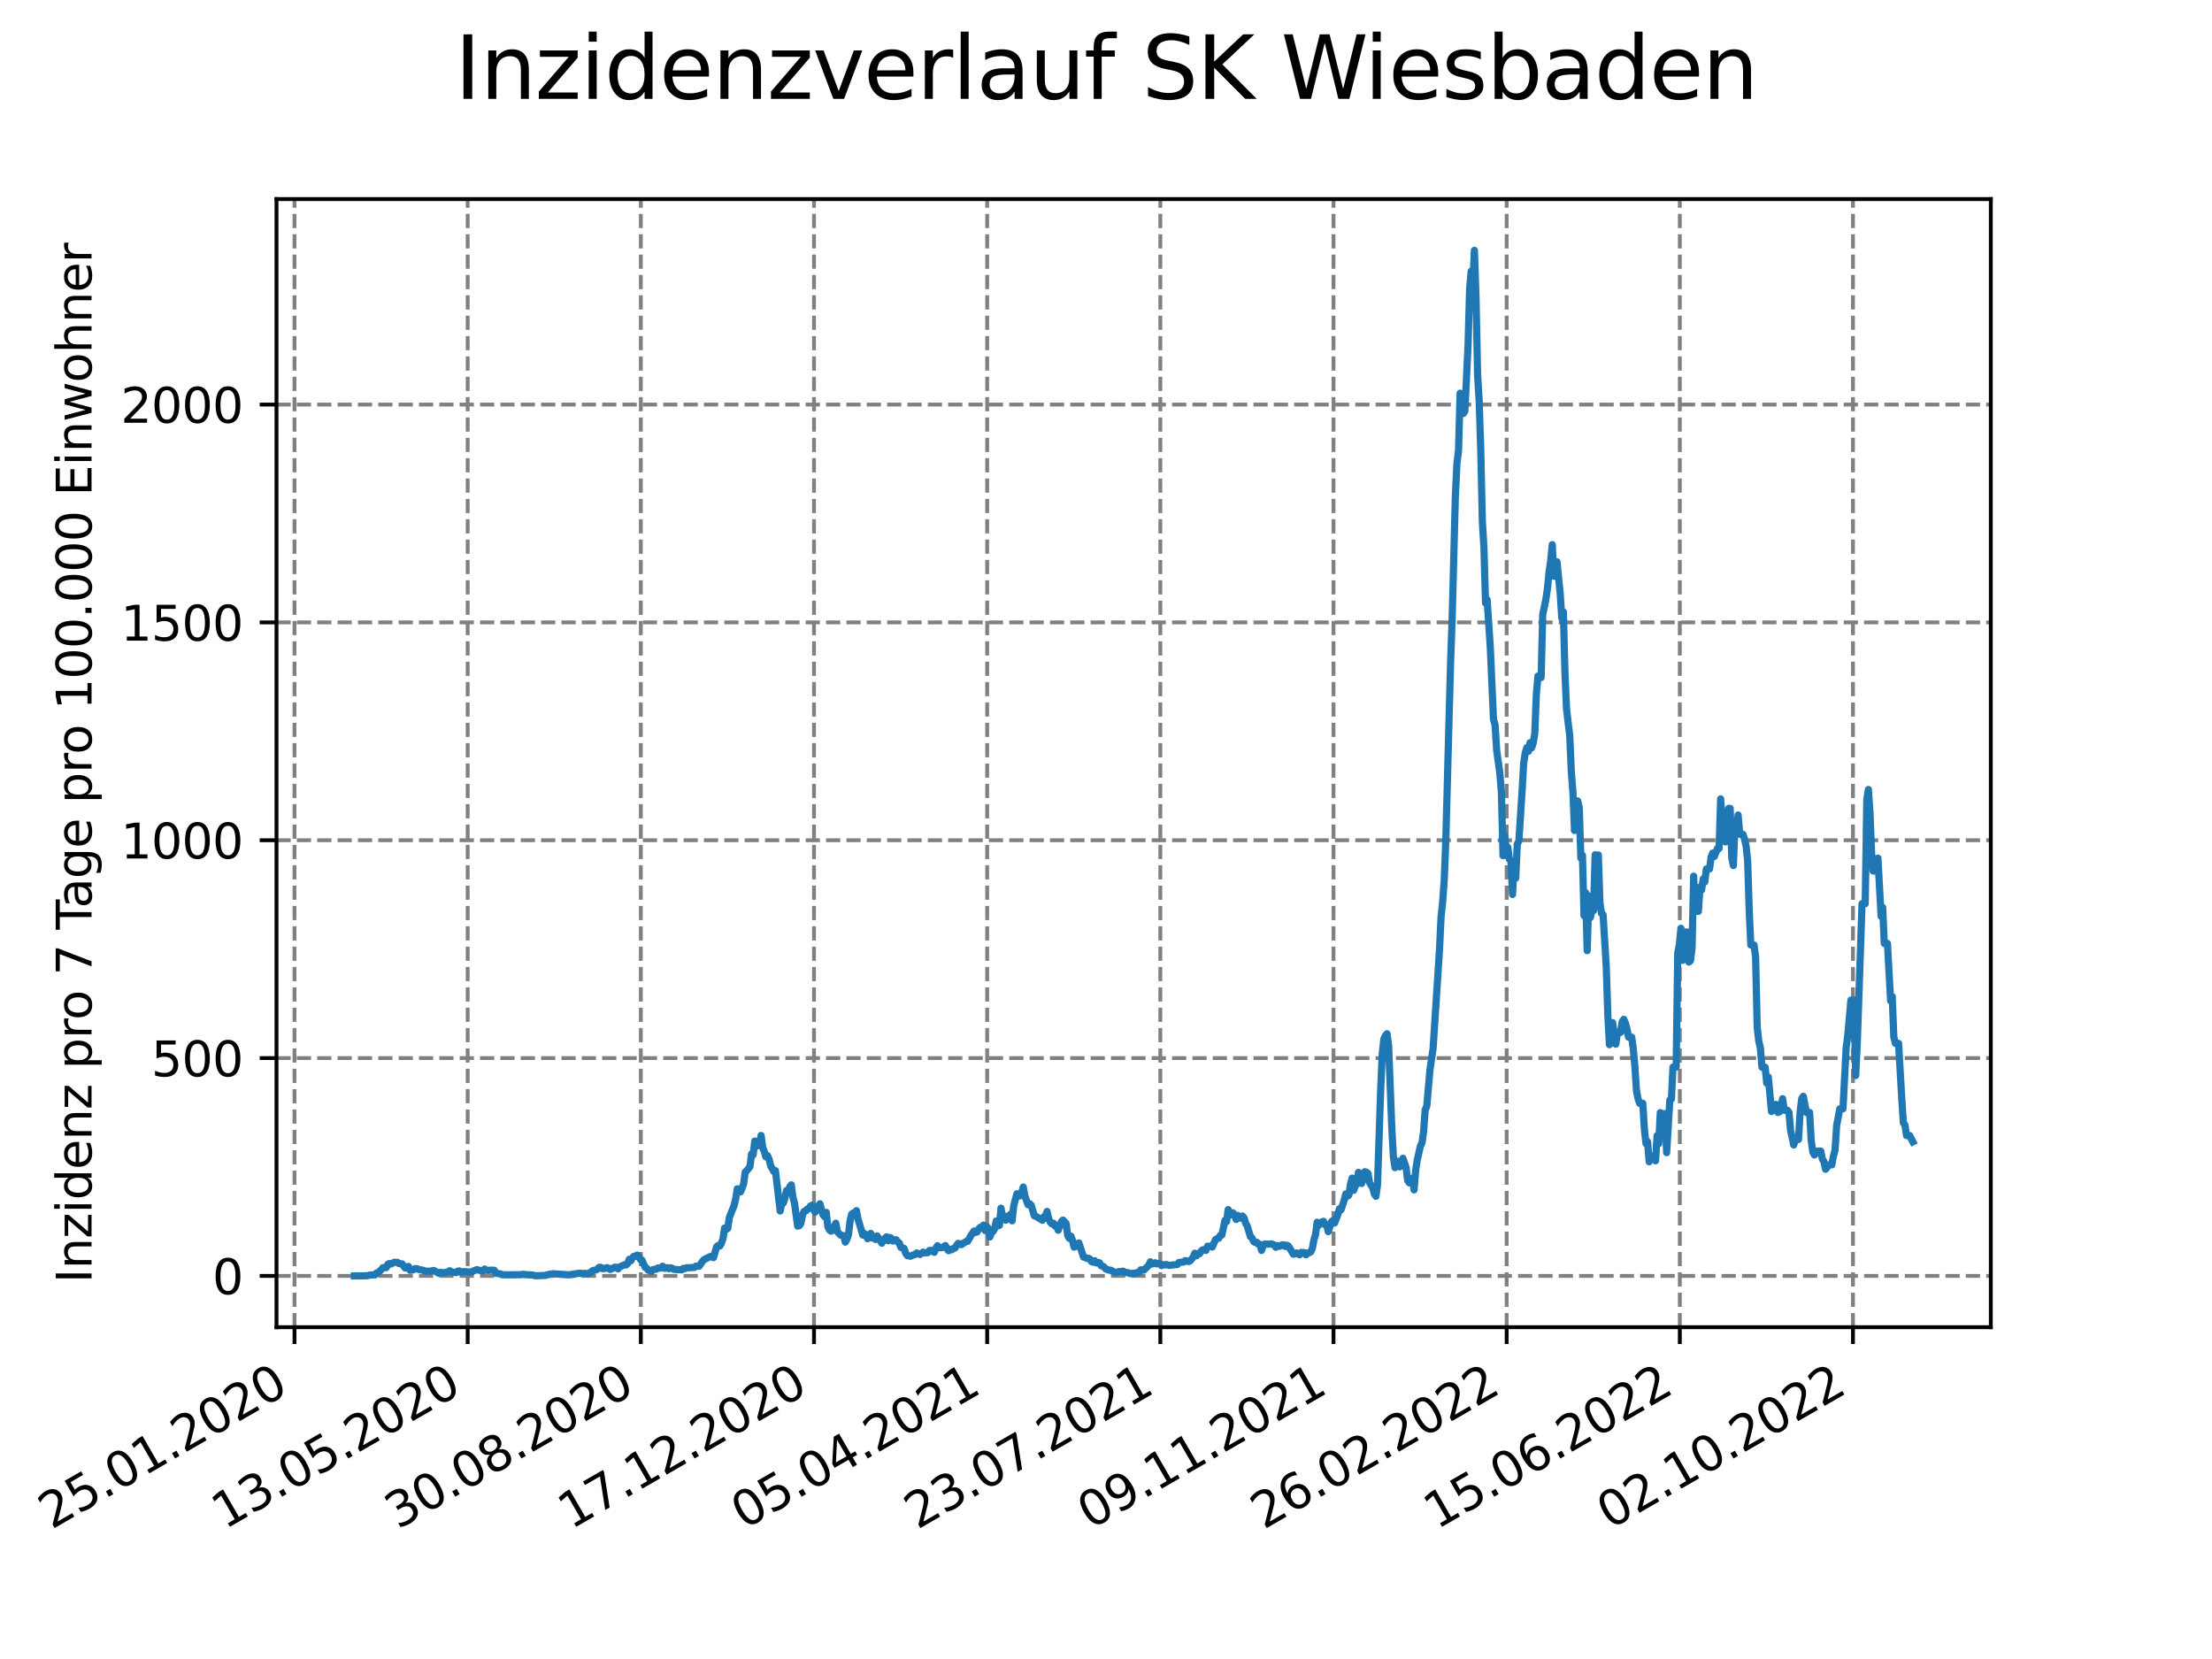 <?xml version="1.0" encoding="utf-8" standalone="no"?>
<!DOCTYPE svg PUBLIC "-//W3C//DTD SVG 1.1//EN"
  "http://www.w3.org/Graphics/SVG/1.1/DTD/svg11.dtd">
<svg xmlns:xlink="http://www.w3.org/1999/xlink" width="460.8pt" height="345.6pt" viewBox="0 0 460.8 345.6" xmlns="http://www.w3.org/2000/svg" version="1.1">
 <defs>
  <style type="text/css">*{stroke-linejoin: round; stroke-linecap: butt}</style>
 </defs>
 <g id="figure_1">
  <g id="patch_1">
   <path d="M 0 345.6 
L 460.8 345.6 
L 460.8 0 
L 0 0 
z
" style="fill: #ffffff"/>
  </g>
  <g id="axes_1">
   <g id="patch_2">
    <path d="M 57.6 276.48 
L 414.72 276.48 
L 414.72 41.472 
L 57.6 41.472 
z
" style="fill: #ffffff"/>
   </g>
   <g id="matplotlib.axis_1">
    <g id="xtick_1">
     <g id="line2d_1">
      <path d="M 61.353 276.48 
L 61.353 41.472 
" clip-path="url(#p32df8ee642)" style="fill: none; stroke-dasharray: 2.96,1.28; stroke-dashoffset: 0; stroke: #808080; stroke-width: 0.8"/>
     </g>
     <g id="line2d_2">
      <defs>
       <path id="m33a797c83e" d="M 0 0 
L 0 3.5 
" style="stroke: #000000; stroke-width: 0.8"/>
      </defs>
      <g>
       <use xlink:href="#m33a797c83e" x="61.353" y="276.48" style="stroke: #000000; stroke-width: 0.8"/>
      </g>
     </g>
     <g id="text_1">
      <!-- 25.01.2020 -->
      <g transform="translate(10.728 318.689) rotate(-30) scale(0.1 -0.1)">
       <defs>
        <path id="DejaVuSans-32" d="M 1228 531 
L 3431 531 
L 3431 0 
L 469 0 
L 469 531 
Q 828 903 1448 1529 
Q 2069 2156 2228 2338 
Q 2531 2678 2651 2914 
Q 2772 3150 2772 3378 
Q 2772 3750 2511 3984 
Q 2250 4219 1831 4219 
Q 1534 4219 1204 4116 
Q 875 4013 500 3803 
L 500 4441 
Q 881 4594 1212 4672 
Q 1544 4750 1819 4750 
Q 2544 4750 2975 4387 
Q 3406 4025 3406 3419 
Q 3406 3131 3298 2873 
Q 3191 2616 2906 2266 
Q 2828 2175 2409 1742 
Q 1991 1309 1228 531 
z
" transform="scale(0.016)"/>
        <path id="DejaVuSans-35" d="M 691 4666 
L 3169 4666 
L 3169 4134 
L 1269 4134 
L 1269 2991 
Q 1406 3038 1543 3061 
Q 1681 3084 1819 3084 
Q 2600 3084 3056 2656 
Q 3513 2228 3513 1497 
Q 3513 744 3044 326 
Q 2575 -91 1722 -91 
Q 1428 -91 1123 -41 
Q 819 9 494 109 
L 494 744 
Q 775 591 1075 516 
Q 1375 441 1709 441 
Q 2250 441 2565 725 
Q 2881 1009 2881 1497 
Q 2881 1984 2565 2268 
Q 2250 2553 1709 2553 
Q 1456 2553 1204 2497 
Q 953 2441 691 2322 
L 691 4666 
z
" transform="scale(0.016)"/>
        <path id="DejaVuSans-2e" d="M 684 794 
L 1344 794 
L 1344 0 
L 684 0 
L 684 794 
z
" transform="scale(0.016)"/>
        <path id="DejaVuSans-30" d="M 2034 4250 
Q 1547 4250 1301 3770 
Q 1056 3291 1056 2328 
Q 1056 1369 1301 889 
Q 1547 409 2034 409 
Q 2525 409 2770 889 
Q 3016 1369 3016 2328 
Q 3016 3291 2770 3770 
Q 2525 4250 2034 4250 
z
M 2034 4750 
Q 2819 4750 3233 4129 
Q 3647 3509 3647 2328 
Q 3647 1150 3233 529 
Q 2819 -91 2034 -91 
Q 1250 -91 836 529 
Q 422 1150 422 2328 
Q 422 3509 836 4129 
Q 1250 4750 2034 4750 
z
" transform="scale(0.016)"/>
        <path id="DejaVuSans-31" d="M 794 531 
L 1825 531 
L 1825 4091 
L 703 3866 
L 703 4441 
L 1819 4666 
L 2450 4666 
L 2450 531 
L 3481 531 
L 3481 0 
L 794 0 
L 794 531 
z
" transform="scale(0.016)"/>
       </defs>
       <use xlink:href="#DejaVuSans-32"/>
       <use xlink:href="#DejaVuSans-35" x="63.623"/>
       <use xlink:href="#DejaVuSans-2e" x="127.246"/>
       <use xlink:href="#DejaVuSans-30" x="159.033"/>
       <use xlink:href="#DejaVuSans-31" x="222.656"/>
       <use xlink:href="#DejaVuSans-2e" x="286.279"/>
       <use xlink:href="#DejaVuSans-32" x="318.066"/>
       <use xlink:href="#DejaVuSans-30" x="381.689"/>
       <use xlink:href="#DejaVuSans-32" x="445.312"/>
       <use xlink:href="#DejaVuSans-30" x="508.936"/>
      </g>
     </g>
    </g>
    <g id="xtick_2">
     <g id="line2d_3">
      <path d="M 97.426 276.48 
L 97.426 41.472 
" clip-path="url(#p32df8ee642)" style="fill: none; stroke-dasharray: 2.96,1.28; stroke-dashoffset: 0; stroke: #808080; stroke-width: 0.8"/>
     </g>
     <g id="line2d_4">
      <g>
       <use xlink:href="#m33a797c83e" x="97.426" y="276.48" style="stroke: #000000; stroke-width: 0.8"/>
      </g>
     </g>
     <g id="text_2">
      <!-- 13.05.2020 -->
      <g transform="translate(46.801 318.689) rotate(-30) scale(0.1 -0.1)">
       <defs>
        <path id="DejaVuSans-33" d="M 2597 2516 
Q 3050 2419 3304 2112 
Q 3559 1806 3559 1356 
Q 3559 666 3084 287 
Q 2609 -91 1734 -91 
Q 1441 -91 1130 -33 
Q 819 25 488 141 
L 488 750 
Q 750 597 1062 519 
Q 1375 441 1716 441 
Q 2309 441 2620 675 
Q 2931 909 2931 1356 
Q 2931 1769 2642 2001 
Q 2353 2234 1838 2234 
L 1294 2234 
L 1294 2753 
L 1863 2753 
Q 2328 2753 2575 2939 
Q 2822 3125 2822 3475 
Q 2822 3834 2567 4026 
Q 2313 4219 1838 4219 
Q 1578 4219 1281 4162 
Q 984 4106 628 3988 
L 628 4550 
Q 988 4650 1302 4700 
Q 1616 4750 1894 4750 
Q 2613 4750 3031 4423 
Q 3450 4097 3450 3541 
Q 3450 3153 3228 2886 
Q 3006 2619 2597 2516 
z
" transform="scale(0.016)"/>
       </defs>
       <use xlink:href="#DejaVuSans-31"/>
       <use xlink:href="#DejaVuSans-33" x="63.623"/>
       <use xlink:href="#DejaVuSans-2e" x="127.246"/>
       <use xlink:href="#DejaVuSans-30" x="159.033"/>
       <use xlink:href="#DejaVuSans-35" x="222.656"/>
       <use xlink:href="#DejaVuSans-2e" x="286.279"/>
       <use xlink:href="#DejaVuSans-32" x="318.066"/>
       <use xlink:href="#DejaVuSans-30" x="381.689"/>
       <use xlink:href="#DejaVuSans-32" x="445.312"/>
       <use xlink:href="#DejaVuSans-30" x="508.936"/>
      </g>
     </g>
    </g>
    <g id="xtick_3">
     <g id="line2d_5">
      <path d="M 133.499 276.48 
L 133.499 41.472 
" clip-path="url(#p32df8ee642)" style="fill: none; stroke-dasharray: 2.96,1.28; stroke-dashoffset: 0; stroke: #808080; stroke-width: 0.8"/>
     </g>
     <g id="line2d_6">
      <g>
       <use xlink:href="#m33a797c83e" x="133.499" y="276.48" style="stroke: #000000; stroke-width: 0.8"/>
      </g>
     </g>
     <g id="text_3">
      <!-- 30.08.2020 -->
      <g transform="translate(82.874 318.689) rotate(-30) scale(0.1 -0.1)">
       <defs>
        <path id="DejaVuSans-38" d="M 2034 2216 
Q 1584 2216 1326 1975 
Q 1069 1734 1069 1313 
Q 1069 891 1326 650 
Q 1584 409 2034 409 
Q 2484 409 2743 651 
Q 3003 894 3003 1313 
Q 3003 1734 2745 1975 
Q 2488 2216 2034 2216 
z
M 1403 2484 
Q 997 2584 770 2862 
Q 544 3141 544 3541 
Q 544 4100 942 4425 
Q 1341 4750 2034 4750 
Q 2731 4750 3128 4425 
Q 3525 4100 3525 3541 
Q 3525 3141 3298 2862 
Q 3072 2584 2669 2484 
Q 3125 2378 3379 2068 
Q 3634 1759 3634 1313 
Q 3634 634 3220 271 
Q 2806 -91 2034 -91 
Q 1263 -91 848 271 
Q 434 634 434 1313 
Q 434 1759 690 2068 
Q 947 2378 1403 2484 
z
M 1172 3481 
Q 1172 3119 1398 2916 
Q 1625 2713 2034 2713 
Q 2441 2713 2670 2916 
Q 2900 3119 2900 3481 
Q 2900 3844 2670 4047 
Q 2441 4250 2034 4250 
Q 1625 4250 1398 4047 
Q 1172 3844 1172 3481 
z
" transform="scale(0.016)"/>
       </defs>
       <use xlink:href="#DejaVuSans-33"/>
       <use xlink:href="#DejaVuSans-30" x="63.623"/>
       <use xlink:href="#DejaVuSans-2e" x="127.246"/>
       <use xlink:href="#DejaVuSans-30" x="159.033"/>
       <use xlink:href="#DejaVuSans-38" x="222.656"/>
       <use xlink:href="#DejaVuSans-2e" x="286.279"/>
       <use xlink:href="#DejaVuSans-32" x="318.066"/>
       <use xlink:href="#DejaVuSans-30" x="381.689"/>
       <use xlink:href="#DejaVuSans-32" x="445.312"/>
       <use xlink:href="#DejaVuSans-30" x="508.936"/>
      </g>
     </g>
    </g>
    <g id="xtick_4">
     <g id="line2d_7">
      <path d="M 169.572 276.48 
L 169.572 41.472 
" clip-path="url(#p32df8ee642)" style="fill: none; stroke-dasharray: 2.96,1.28; stroke-dashoffset: 0; stroke: #808080; stroke-width: 0.8"/>
     </g>
     <g id="line2d_8">
      <g>
       <use xlink:href="#m33a797c83e" x="169.572" y="276.48" style="stroke: #000000; stroke-width: 0.8"/>
      </g>
     </g>
     <g id="text_4">
      <!-- 17.12.2020 -->
      <g transform="translate(118.946 318.689) rotate(-30) scale(0.1 -0.1)">
       <defs>
        <path id="DejaVuSans-37" d="M 525 4666 
L 3525 4666 
L 3525 4397 
L 1831 0 
L 1172 0 
L 2766 4134 
L 525 4134 
L 525 4666 
z
" transform="scale(0.016)"/>
       </defs>
       <use xlink:href="#DejaVuSans-31"/>
       <use xlink:href="#DejaVuSans-37" x="63.623"/>
       <use xlink:href="#DejaVuSans-2e" x="127.246"/>
       <use xlink:href="#DejaVuSans-31" x="159.033"/>
       <use xlink:href="#DejaVuSans-32" x="222.656"/>
       <use xlink:href="#DejaVuSans-2e" x="286.279"/>
       <use xlink:href="#DejaVuSans-32" x="318.066"/>
       <use xlink:href="#DejaVuSans-30" x="381.689"/>
       <use xlink:href="#DejaVuSans-32" x="445.312"/>
       <use xlink:href="#DejaVuSans-30" x="508.936"/>
      </g>
     </g>
    </g>
    <g id="xtick_5">
     <g id="line2d_9">
      <path d="M 205.644 276.48 
L 205.644 41.472 
" clip-path="url(#p32df8ee642)" style="fill: none; stroke-dasharray: 2.96,1.28; stroke-dashoffset: 0; stroke: #808080; stroke-width: 0.8"/>
     </g>
     <g id="line2d_10">
      <g>
       <use xlink:href="#m33a797c83e" x="205.644" y="276.48" style="stroke: #000000; stroke-width: 0.8"/>
      </g>
     </g>
     <g id="text_5">
      <!-- 05.04.2021 -->
      <g transform="translate(155.019 318.689) rotate(-30) scale(0.1 -0.1)">
       <defs>
        <path id="DejaVuSans-34" d="M 2419 4116 
L 825 1625 
L 2419 1625 
L 2419 4116 
z
M 2253 4666 
L 3047 4666 
L 3047 1625 
L 3713 1625 
L 3713 1100 
L 3047 1100 
L 3047 0 
L 2419 0 
L 2419 1100 
L 313 1100 
L 313 1709 
L 2253 4666 
z
" transform="scale(0.016)"/>
       </defs>
       <use xlink:href="#DejaVuSans-30"/>
       <use xlink:href="#DejaVuSans-35" x="63.623"/>
       <use xlink:href="#DejaVuSans-2e" x="127.246"/>
       <use xlink:href="#DejaVuSans-30" x="159.033"/>
       <use xlink:href="#DejaVuSans-34" x="222.656"/>
       <use xlink:href="#DejaVuSans-2e" x="286.279"/>
       <use xlink:href="#DejaVuSans-32" x="318.066"/>
       <use xlink:href="#DejaVuSans-30" x="381.689"/>
       <use xlink:href="#DejaVuSans-32" x="445.312"/>
       <use xlink:href="#DejaVuSans-31" x="508.936"/>
      </g>
     </g>
    </g>
    <g id="xtick_6">
     <g id="line2d_11">
      <path d="M 241.717 276.48 
L 241.717 41.472 
" clip-path="url(#p32df8ee642)" style="fill: none; stroke-dasharray: 2.96,1.28; stroke-dashoffset: 0; stroke: #808080; stroke-width: 0.8"/>
     </g>
     <g id="line2d_12">
      <g>
       <use xlink:href="#m33a797c83e" x="241.717" y="276.48" style="stroke: #000000; stroke-width: 0.8"/>
      </g>
     </g>
     <g id="text_6">
      <!-- 23.07.2021 -->
      <g transform="translate(191.092 318.689) rotate(-30) scale(0.1 -0.1)">
       <use xlink:href="#DejaVuSans-32"/>
       <use xlink:href="#DejaVuSans-33" x="63.623"/>
       <use xlink:href="#DejaVuSans-2e" x="127.246"/>
       <use xlink:href="#DejaVuSans-30" x="159.033"/>
       <use xlink:href="#DejaVuSans-37" x="222.656"/>
       <use xlink:href="#DejaVuSans-2e" x="286.279"/>
       <use xlink:href="#DejaVuSans-32" x="318.066"/>
       <use xlink:href="#DejaVuSans-30" x="381.689"/>
       <use xlink:href="#DejaVuSans-32" x="445.312"/>
       <use xlink:href="#DejaVuSans-31" x="508.936"/>
      </g>
     </g>
    </g>
    <g id="xtick_7">
     <g id="line2d_13">
      <path d="M 277.79 276.48 
L 277.79 41.472 
" clip-path="url(#p32df8ee642)" style="fill: none; stroke-dasharray: 2.96,1.28; stroke-dashoffset: 0; stroke: #808080; stroke-width: 0.8"/>
     </g>
     <g id="line2d_14">
      <g>
       <use xlink:href="#m33a797c83e" x="277.79" y="276.48" style="stroke: #000000; stroke-width: 0.8"/>
      </g>
     </g>
     <g id="text_7">
      <!-- 09.11.2021 -->
      <g transform="translate(227.165 318.689) rotate(-30) scale(0.1 -0.1)">
       <defs>
        <path id="DejaVuSans-39" d="M 703 97 
L 703 672 
Q 941 559 1184 500 
Q 1428 441 1663 441 
Q 2288 441 2617 861 
Q 2947 1281 2994 2138 
Q 2813 1869 2534 1725 
Q 2256 1581 1919 1581 
Q 1219 1581 811 2004 
Q 403 2428 403 3163 
Q 403 3881 828 4315 
Q 1253 4750 1959 4750 
Q 2769 4750 3195 4129 
Q 3622 3509 3622 2328 
Q 3622 1225 3098 567 
Q 2575 -91 1691 -91 
Q 1453 -91 1209 -44 
Q 966 3 703 97 
z
M 1959 2075 
Q 2384 2075 2632 2365 
Q 2881 2656 2881 3163 
Q 2881 3666 2632 3958 
Q 2384 4250 1959 4250 
Q 1534 4250 1286 3958 
Q 1038 3666 1038 3163 
Q 1038 2656 1286 2365 
Q 1534 2075 1959 2075 
z
" transform="scale(0.016)"/>
       </defs>
       <use xlink:href="#DejaVuSans-30"/>
       <use xlink:href="#DejaVuSans-39" x="63.623"/>
       <use xlink:href="#DejaVuSans-2e" x="127.246"/>
       <use xlink:href="#DejaVuSans-31" x="159.033"/>
       <use xlink:href="#DejaVuSans-31" x="222.656"/>
       <use xlink:href="#DejaVuSans-2e" x="286.279"/>
       <use xlink:href="#DejaVuSans-32" x="318.066"/>
       <use xlink:href="#DejaVuSans-30" x="381.689"/>
       <use xlink:href="#DejaVuSans-32" x="445.312"/>
       <use xlink:href="#DejaVuSans-31" x="508.936"/>
      </g>
     </g>
    </g>
    <g id="xtick_8">
     <g id="line2d_15">
      <path d="M 313.863 276.48 
L 313.863 41.472 
" clip-path="url(#p32df8ee642)" style="fill: none; stroke-dasharray: 2.96,1.28; stroke-dashoffset: 0; stroke: #808080; stroke-width: 0.8"/>
     </g>
     <g id="line2d_16">
      <g>
       <use xlink:href="#m33a797c83e" x="313.863" y="276.48" style="stroke: #000000; stroke-width: 0.8"/>
      </g>
     </g>
     <g id="text_8">
      <!-- 26.02.2022 -->
      <g transform="translate(263.237 318.689) rotate(-30) scale(0.1 -0.1)">
       <defs>
        <path id="DejaVuSans-36" d="M 2113 2584 
Q 1688 2584 1439 2293 
Q 1191 2003 1191 1497 
Q 1191 994 1439 701 
Q 1688 409 2113 409 
Q 2538 409 2786 701 
Q 3034 994 3034 1497 
Q 3034 2003 2786 2293 
Q 2538 2584 2113 2584 
z
M 3366 4563 
L 3366 3988 
Q 3128 4100 2886 4159 
Q 2644 4219 2406 4219 
Q 1781 4219 1451 3797 
Q 1122 3375 1075 2522 
Q 1259 2794 1537 2939 
Q 1816 3084 2150 3084 
Q 2853 3084 3261 2657 
Q 3669 2231 3669 1497 
Q 3669 778 3244 343 
Q 2819 -91 2113 -91 
Q 1303 -91 875 529 
Q 447 1150 447 2328 
Q 447 3434 972 4092 
Q 1497 4750 2381 4750 
Q 2619 4750 2861 4703 
Q 3103 4656 3366 4563 
z
" transform="scale(0.016)"/>
       </defs>
       <use xlink:href="#DejaVuSans-32"/>
       <use xlink:href="#DejaVuSans-36" x="63.623"/>
       <use xlink:href="#DejaVuSans-2e" x="127.246"/>
       <use xlink:href="#DejaVuSans-30" x="159.033"/>
       <use xlink:href="#DejaVuSans-32" x="222.656"/>
       <use xlink:href="#DejaVuSans-2e" x="286.279"/>
       <use xlink:href="#DejaVuSans-32" x="318.066"/>
       <use xlink:href="#DejaVuSans-30" x="381.689"/>
       <use xlink:href="#DejaVuSans-32" x="445.312"/>
       <use xlink:href="#DejaVuSans-32" x="508.936"/>
      </g>
     </g>
    </g>
    <g id="xtick_9">
     <g id="line2d_17">
      <path d="M 349.935 276.48 
L 349.935 41.472 
" clip-path="url(#p32df8ee642)" style="fill: none; stroke-dasharray: 2.96,1.28; stroke-dashoffset: 0; stroke: #808080; stroke-width: 0.8"/>
     </g>
     <g id="line2d_18">
      <g>
       <use xlink:href="#m33a797c83e" x="349.935" y="276.48" style="stroke: #000000; stroke-width: 0.8"/>
      </g>
     </g>
     <g id="text_9">
      <!-- 15.06.2022 -->
      <g transform="translate(299.31 318.689) rotate(-30) scale(0.1 -0.1)">
       <use xlink:href="#DejaVuSans-31"/>
       <use xlink:href="#DejaVuSans-35" x="63.623"/>
       <use xlink:href="#DejaVuSans-2e" x="127.246"/>
       <use xlink:href="#DejaVuSans-30" x="159.033"/>
       <use xlink:href="#DejaVuSans-36" x="222.656"/>
       <use xlink:href="#DejaVuSans-2e" x="286.279"/>
       <use xlink:href="#DejaVuSans-32" x="318.066"/>
       <use xlink:href="#DejaVuSans-30" x="381.689"/>
       <use xlink:href="#DejaVuSans-32" x="445.312"/>
       <use xlink:href="#DejaVuSans-32" x="508.936"/>
      </g>
     </g>
    </g>
    <g id="xtick_10">
     <g id="line2d_19">
      <path d="M 386.008 276.48 
L 386.008 41.472 
" clip-path="url(#p32df8ee642)" style="fill: none; stroke-dasharray: 2.96,1.28; stroke-dashoffset: 0; stroke: #808080; stroke-width: 0.8"/>
     </g>
     <g id="line2d_20">
      <g>
       <use xlink:href="#m33a797c83e" x="386.008" y="276.48" style="stroke: #000000; stroke-width: 0.8"/>
      </g>
     </g>
     <g id="text_10">
      <!-- 02.10.2022 -->
      <g transform="translate(335.383 318.689) rotate(-30) scale(0.1 -0.1)">
       <use xlink:href="#DejaVuSans-30"/>
       <use xlink:href="#DejaVuSans-32" x="63.623"/>
       <use xlink:href="#DejaVuSans-2e" x="127.246"/>
       <use xlink:href="#DejaVuSans-31" x="159.033"/>
       <use xlink:href="#DejaVuSans-30" x="222.656"/>
       <use xlink:href="#DejaVuSans-2e" x="286.279"/>
       <use xlink:href="#DejaVuSans-32" x="318.066"/>
       <use xlink:href="#DejaVuSans-30" x="381.689"/>
       <use xlink:href="#DejaVuSans-32" x="445.312"/>
       <use xlink:href="#DejaVuSans-32" x="508.936"/>
      </g>
     </g>
    </g>
   </g>
   <g id="matplotlib.axis_2">
    <g id="ytick_1">
     <g id="line2d_21">
      <path d="M 57.6 265.798 
L 414.72 265.798 
" clip-path="url(#p32df8ee642)" style="fill: none; stroke-dasharray: 2.96,1.28; stroke-dashoffset: 0; stroke: #808080; stroke-width: 0.8"/>
     </g>
     <g id="line2d_22">
      <defs>
       <path id="m660abdd98e" d="M 0 0 
L -3.5 0 
" style="stroke: #000000; stroke-width: 0.8"/>
      </defs>
      <g>
       <use xlink:href="#m660abdd98e" x="57.6" y="265.798" style="stroke: #000000; stroke-width: 0.8"/>
      </g>
     </g>
     <g id="text_11">
      <!-- 0 -->
      <g transform="translate(44.237 269.597) scale(0.1 -0.1)">
       <use xlink:href="#DejaVuSans-30"/>
      </g>
     </g>
    </g>
    <g id="ytick_2">
     <g id="line2d_23">
      <path d="M 57.6 220.417 
L 414.72 220.417 
" clip-path="url(#p32df8ee642)" style="fill: none; stroke-dasharray: 2.96,1.28; stroke-dashoffset: 0; stroke: #808080; stroke-width: 0.8"/>
     </g>
     <g id="line2d_24">
      <g>
       <use xlink:href="#m660abdd98e" x="57.6" y="220.417" style="stroke: #000000; stroke-width: 0.8"/>
      </g>
     </g>
     <g id="text_12">
      <!-- 500 -->
      <g transform="translate(31.512 224.216) scale(0.1 -0.1)">
       <use xlink:href="#DejaVuSans-35"/>
       <use xlink:href="#DejaVuSans-30" x="63.623"/>
       <use xlink:href="#DejaVuSans-30" x="127.246"/>
      </g>
     </g>
    </g>
    <g id="ytick_3">
     <g id="line2d_25">
      <path d="M 57.6 175.036 
L 414.72 175.036 
" clip-path="url(#p32df8ee642)" style="fill: none; stroke-dasharray: 2.96,1.28; stroke-dashoffset: 0; stroke: #808080; stroke-width: 0.8"/>
     </g>
     <g id="line2d_26">
      <g>
       <use xlink:href="#m660abdd98e" x="57.6" y="175.036" style="stroke: #000000; stroke-width: 0.8"/>
      </g>
     </g>
     <g id="text_13">
      <!-- 1000 -->
      <g transform="translate(25.15 178.835) scale(0.1 -0.1)">
       <use xlink:href="#DejaVuSans-31"/>
       <use xlink:href="#DejaVuSans-30" x="63.623"/>
       <use xlink:href="#DejaVuSans-30" x="127.246"/>
       <use xlink:href="#DejaVuSans-30" x="190.869"/>
      </g>
     </g>
    </g>
    <g id="ytick_4">
     <g id="line2d_27">
      <path d="M 57.6 129.655 
L 414.72 129.655 
" clip-path="url(#p32df8ee642)" style="fill: none; stroke-dasharray: 2.96,1.28; stroke-dashoffset: 0; stroke: #808080; stroke-width: 0.8"/>
     </g>
     <g id="line2d_28">
      <g>
       <use xlink:href="#m660abdd98e" x="57.6" y="129.655" style="stroke: #000000; stroke-width: 0.8"/>
      </g>
     </g>
     <g id="text_14">
      <!-- 1500 -->
      <g transform="translate(25.15 133.455) scale(0.1 -0.1)">
       <use xlink:href="#DejaVuSans-31"/>
       <use xlink:href="#DejaVuSans-35" x="63.623"/>
       <use xlink:href="#DejaVuSans-30" x="127.246"/>
       <use xlink:href="#DejaVuSans-30" x="190.869"/>
      </g>
     </g>
    </g>
    <g id="ytick_5">
     <g id="line2d_29">
      <path d="M 57.6 84.275 
L 414.72 84.275 
" clip-path="url(#p32df8ee642)" style="fill: none; stroke-dasharray: 2.96,1.28; stroke-dashoffset: 0; stroke: #808080; stroke-width: 0.8"/>
     </g>
     <g id="line2d_30">
      <g>
       <use xlink:href="#m660abdd98e" x="57.6" y="84.275" style="stroke: #000000; stroke-width: 0.8"/>
      </g>
     </g>
     <g id="text_15">
      <!-- 2000 -->
      <g transform="translate(25.15 88.074) scale(0.1 -0.1)">
       <use xlink:href="#DejaVuSans-32"/>
       <use xlink:href="#DejaVuSans-30" x="63.623"/>
       <use xlink:href="#DejaVuSans-30" x="127.246"/>
       <use xlink:href="#DejaVuSans-30" x="190.869"/>
      </g>
     </g>
    </g>
    <g id="text_16">
     <!-- Inzidenz pro 7 Tage pro 100.000 Einwohner -->
     <g transform="translate(19.07 267.301) rotate(-90) scale(0.1 -0.1)">
      <defs>
       <path id="DejaVuSans-49" d="M 628 4666 
L 1259 4666 
L 1259 0 
L 628 0 
L 628 4666 
z
" transform="scale(0.016)"/>
       <path id="DejaVuSans-6e" d="M 3513 2113 
L 3513 0 
L 2938 0 
L 2938 2094 
Q 2938 2591 2744 2837 
Q 2550 3084 2163 3084 
Q 1697 3084 1428 2787 
Q 1159 2491 1159 1978 
L 1159 0 
L 581 0 
L 581 3500 
L 1159 3500 
L 1159 2956 
Q 1366 3272 1645 3428 
Q 1925 3584 2291 3584 
Q 2894 3584 3203 3211 
Q 3513 2838 3513 2113 
z
" transform="scale(0.016)"/>
       <path id="DejaVuSans-7a" d="M 353 3500 
L 3084 3500 
L 3084 2975 
L 922 459 
L 3084 459 
L 3084 0 
L 275 0 
L 275 525 
L 2438 3041 
L 353 3041 
L 353 3500 
z
" transform="scale(0.016)"/>
       <path id="DejaVuSans-69" d="M 603 3500 
L 1178 3500 
L 1178 0 
L 603 0 
L 603 3500 
z
M 603 4863 
L 1178 4863 
L 1178 4134 
L 603 4134 
L 603 4863 
z
" transform="scale(0.016)"/>
       <path id="DejaVuSans-64" d="M 2906 2969 
L 2906 4863 
L 3481 4863 
L 3481 0 
L 2906 0 
L 2906 525 
Q 2725 213 2448 61 
Q 2172 -91 1784 -91 
Q 1150 -91 751 415 
Q 353 922 353 1747 
Q 353 2572 751 3078 
Q 1150 3584 1784 3584 
Q 2172 3584 2448 3432 
Q 2725 3281 2906 2969 
z
M 947 1747 
Q 947 1113 1208 752 
Q 1469 391 1925 391 
Q 2381 391 2643 752 
Q 2906 1113 2906 1747 
Q 2906 2381 2643 2742 
Q 2381 3103 1925 3103 
Q 1469 3103 1208 2742 
Q 947 2381 947 1747 
z
" transform="scale(0.016)"/>
       <path id="DejaVuSans-65" d="M 3597 1894 
L 3597 1613 
L 953 1613 
Q 991 1019 1311 708 
Q 1631 397 2203 397 
Q 2534 397 2845 478 
Q 3156 559 3463 722 
L 3463 178 
Q 3153 47 2828 -22 
Q 2503 -91 2169 -91 
Q 1331 -91 842 396 
Q 353 884 353 1716 
Q 353 2575 817 3079 
Q 1281 3584 2069 3584 
Q 2775 3584 3186 3129 
Q 3597 2675 3597 1894 
z
M 3022 2063 
Q 3016 2534 2758 2815 
Q 2500 3097 2075 3097 
Q 1594 3097 1305 2825 
Q 1016 2553 972 2059 
L 3022 2063 
z
" transform="scale(0.016)"/>
       <path id="DejaVuSans-20" transform="scale(0.016)"/>
       <path id="DejaVuSans-70" d="M 1159 525 
L 1159 -1331 
L 581 -1331 
L 581 3500 
L 1159 3500 
L 1159 2969 
Q 1341 3281 1617 3432 
Q 1894 3584 2278 3584 
Q 2916 3584 3314 3078 
Q 3713 2572 3713 1747 
Q 3713 922 3314 415 
Q 2916 -91 2278 -91 
Q 1894 -91 1617 61 
Q 1341 213 1159 525 
z
M 3116 1747 
Q 3116 2381 2855 2742 
Q 2594 3103 2138 3103 
Q 1681 3103 1420 2742 
Q 1159 2381 1159 1747 
Q 1159 1113 1420 752 
Q 1681 391 2138 391 
Q 2594 391 2855 752 
Q 3116 1113 3116 1747 
z
" transform="scale(0.016)"/>
       <path id="DejaVuSans-72" d="M 2631 2963 
Q 2534 3019 2420 3045 
Q 2306 3072 2169 3072 
Q 1681 3072 1420 2755 
Q 1159 2438 1159 1844 
L 1159 0 
L 581 0 
L 581 3500 
L 1159 3500 
L 1159 2956 
Q 1341 3275 1631 3429 
Q 1922 3584 2338 3584 
Q 2397 3584 2469 3576 
Q 2541 3569 2628 3553 
L 2631 2963 
z
" transform="scale(0.016)"/>
       <path id="DejaVuSans-6f" d="M 1959 3097 
Q 1497 3097 1228 2736 
Q 959 2375 959 1747 
Q 959 1119 1226 758 
Q 1494 397 1959 397 
Q 2419 397 2687 759 
Q 2956 1122 2956 1747 
Q 2956 2369 2687 2733 
Q 2419 3097 1959 3097 
z
M 1959 3584 
Q 2709 3584 3137 3096 
Q 3566 2609 3566 1747 
Q 3566 888 3137 398 
Q 2709 -91 1959 -91 
Q 1206 -91 779 398 
Q 353 888 353 1747 
Q 353 2609 779 3096 
Q 1206 3584 1959 3584 
z
" transform="scale(0.016)"/>
       <path id="DejaVuSans-54" d="M -19 4666 
L 3928 4666 
L 3928 4134 
L 2272 4134 
L 2272 0 
L 1638 0 
L 1638 4134 
L -19 4134 
L -19 4666 
z
" transform="scale(0.016)"/>
       <path id="DejaVuSans-61" d="M 2194 1759 
Q 1497 1759 1228 1600 
Q 959 1441 959 1056 
Q 959 750 1161 570 
Q 1363 391 1709 391 
Q 2188 391 2477 730 
Q 2766 1069 2766 1631 
L 2766 1759 
L 2194 1759 
z
M 3341 1997 
L 3341 0 
L 2766 0 
L 2766 531 
Q 2569 213 2275 61 
Q 1981 -91 1556 -91 
Q 1019 -91 701 211 
Q 384 513 384 1019 
Q 384 1609 779 1909 
Q 1175 2209 1959 2209 
L 2766 2209 
L 2766 2266 
Q 2766 2663 2505 2880 
Q 2244 3097 1772 3097 
Q 1472 3097 1187 3025 
Q 903 2953 641 2809 
L 641 3341 
Q 956 3463 1253 3523 
Q 1550 3584 1831 3584 
Q 2591 3584 2966 3190 
Q 3341 2797 3341 1997 
z
" transform="scale(0.016)"/>
       <path id="DejaVuSans-67" d="M 2906 1791 
Q 2906 2416 2648 2759 
Q 2391 3103 1925 3103 
Q 1463 3103 1205 2759 
Q 947 2416 947 1791 
Q 947 1169 1205 825 
Q 1463 481 1925 481 
Q 2391 481 2648 825 
Q 2906 1169 2906 1791 
z
M 3481 434 
Q 3481 -459 3084 -895 
Q 2688 -1331 1869 -1331 
Q 1566 -1331 1297 -1286 
Q 1028 -1241 775 -1147 
L 775 -588 
Q 1028 -725 1275 -790 
Q 1522 -856 1778 -856 
Q 2344 -856 2625 -561 
Q 2906 -266 2906 331 
L 2906 616 
Q 2728 306 2450 153 
Q 2172 0 1784 0 
Q 1141 0 747 490 
Q 353 981 353 1791 
Q 353 2603 747 3093 
Q 1141 3584 1784 3584 
Q 2172 3584 2450 3431 
Q 2728 3278 2906 2969 
L 2906 3500 
L 3481 3500 
L 3481 434 
z
" transform="scale(0.016)"/>
       <path id="DejaVuSans-45" d="M 628 4666 
L 3578 4666 
L 3578 4134 
L 1259 4134 
L 1259 2753 
L 3481 2753 
L 3481 2222 
L 1259 2222 
L 1259 531 
L 3634 531 
L 3634 0 
L 628 0 
L 628 4666 
z
" transform="scale(0.016)"/>
       <path id="DejaVuSans-77" d="M 269 3500 
L 844 3500 
L 1563 769 
L 2278 3500 
L 2956 3500 
L 3675 769 
L 4391 3500 
L 4966 3500 
L 4050 0 
L 3372 0 
L 2619 2869 
L 1863 0 
L 1184 0 
L 269 3500 
z
" transform="scale(0.016)"/>
       <path id="DejaVuSans-68" d="M 3513 2113 
L 3513 0 
L 2938 0 
L 2938 2094 
Q 2938 2591 2744 2837 
Q 2550 3084 2163 3084 
Q 1697 3084 1428 2787 
Q 1159 2491 1159 1978 
L 1159 0 
L 581 0 
L 581 4863 
L 1159 4863 
L 1159 2956 
Q 1366 3272 1645 3428 
Q 1925 3584 2291 3584 
Q 2894 3584 3203 3211 
Q 3513 2838 3513 2113 
z
" transform="scale(0.016)"/>
      </defs>
      <use xlink:href="#DejaVuSans-49"/>
      <use xlink:href="#DejaVuSans-6e" x="29.492"/>
      <use xlink:href="#DejaVuSans-7a" x="92.871"/>
      <use xlink:href="#DejaVuSans-69" x="145.361"/>
      <use xlink:href="#DejaVuSans-64" x="173.145"/>
      <use xlink:href="#DejaVuSans-65" x="236.621"/>
      <use xlink:href="#DejaVuSans-6e" x="298.145"/>
      <use xlink:href="#DejaVuSans-7a" x="361.523"/>
      <use xlink:href="#DejaVuSans-20" x="414.014"/>
      <use xlink:href="#DejaVuSans-70" x="445.801"/>
      <use xlink:href="#DejaVuSans-72" x="509.277"/>
      <use xlink:href="#DejaVuSans-6f" x="548.141"/>
      <use xlink:href="#DejaVuSans-20" x="609.322"/>
      <use xlink:href="#DejaVuSans-37" x="641.109"/>
      <use xlink:href="#DejaVuSans-20" x="704.732"/>
      <use xlink:href="#DejaVuSans-54" x="736.52"/>
      <use xlink:href="#DejaVuSans-61" x="781.104"/>
      <use xlink:href="#DejaVuSans-67" x="842.383"/>
      <use xlink:href="#DejaVuSans-65" x="905.859"/>
      <use xlink:href="#DejaVuSans-20" x="967.383"/>
      <use xlink:href="#DejaVuSans-70" x="999.17"/>
      <use xlink:href="#DejaVuSans-72" x="1062.646"/>
      <use xlink:href="#DejaVuSans-6f" x="1101.51"/>
      <use xlink:href="#DejaVuSans-20" x="1162.691"/>
      <use xlink:href="#DejaVuSans-31" x="1194.479"/>
      <use xlink:href="#DejaVuSans-30" x="1258.102"/>
      <use xlink:href="#DejaVuSans-30" x="1321.725"/>
      <use xlink:href="#DejaVuSans-2e" x="1385.348"/>
      <use xlink:href="#DejaVuSans-30" x="1417.135"/>
      <use xlink:href="#DejaVuSans-30" x="1480.758"/>
      <use xlink:href="#DejaVuSans-30" x="1544.381"/>
      <use xlink:href="#DejaVuSans-20" x="1608.004"/>
      <use xlink:href="#DejaVuSans-45" x="1639.791"/>
      <use xlink:href="#DejaVuSans-69" x="1702.975"/>
      <use xlink:href="#DejaVuSans-6e" x="1730.758"/>
      <use xlink:href="#DejaVuSans-77" x="1794.137"/>
      <use xlink:href="#DejaVuSans-6f" x="1875.924"/>
      <use xlink:href="#DejaVuSans-68" x="1937.105"/>
      <use xlink:href="#DejaVuSans-6e" x="2000.484"/>
      <use xlink:href="#DejaVuSans-65" x="2063.863"/>
      <use xlink:href="#DejaVuSans-72" x="2125.387"/>
     </g>
    </g>
   </g>
   <g id="line2d_31">
    <path d="M 73.833 265.798 
L 76.48 265.765 
L 77.142 265.602 
L 78.135 265.57 
L 78.466 265.179 
L 78.797 265.113 
L 79.459 264.462 
L 79.79 264.07 
L 80.452 264.07 
L 80.783 263.386 
L 81.113 263.223 
L 81.444 263.321 
L 82.106 262.962 
L 82.768 262.962 
L 83.099 263.223 
L 83.761 263.288 
L 84.423 264.168 
L 85.085 263.81 
L 85.416 264.624 
L 86.078 264.527 
L 86.409 264.299 
L 86.739 264.266 
L 87.401 264.494 
L 88.063 264.592 
L 88.725 264.853 
L 89.056 264.787 
L 89.387 264.853 
L 90.38 264.657 
L 91.373 265.244 
L 91.704 265.048 
L 92.366 265.146 
L 93.358 264.983 
L 93.689 264.722 
L 94.02 264.95 
L 95.013 265.113 
L 95.344 264.82 
L 95.675 264.755 
L 96.006 265.048 
L 96.668 264.885 
L 97.992 265.016 
L 99.315 264.494 
L 100.639 264.787 
L 100.97 264.364 
L 101.301 264.592 
L 101.632 264.657 
L 102.294 264.592 
L 102.956 264.624 
L 103.287 265.244 
L 104.279 265.374 
L 104.61 265.537 
L 105.934 265.57 
L 108.582 265.537 
L 108.913 265.439 
L 109.575 265.537 
L 110.898 265.602 
L 111.56 265.765 
L 113.546 265.7 
L 114.208 265.504 
L 115.201 265.342 
L 118.51 265.57 
L 120.827 265.211 
L 121.157 265.309 
L 121.819 265.276 
L 122.481 265.342 
L 123.143 264.983 
L 123.474 264.69 
L 124.136 264.559 
L 124.467 264.396 
L 124.798 264.005 
L 125.129 264.005 
L 125.46 264.266 
L 125.791 264.299 
L 126.453 264.07 
L 126.784 264.201 
L 127.114 264.462 
L 128.107 263.973 
L 128.438 264.005 
L 128.769 264.331 
L 129.1 263.907 
L 130.093 263.484 
L 130.424 263.516 
L 130.755 263.223 
L 131.086 262.343 
L 131.417 262.636 
L 131.748 262.017 
L 132.079 261.691 
L 132.41 261.724 
L 132.74 261.463 
L 133.071 261.756 
L 133.402 262.376 
L 133.733 262.506 
L 134.395 264.005 
L 134.726 264.201 
L 135.057 264.624 
L 135.388 264.657 
L 135.719 264.853 
L 136.05 264.462 
L 136.712 264.396 
L 137.043 264.136 
L 137.374 264.201 
L 137.705 264.103 
L 138.036 263.777 
L 138.367 264.201 
L 138.697 264.201 
L 139.028 264.07 
L 139.359 264.299 
L 139.69 264.103 
L 140.021 264.201 
L 140.352 264.429 
L 142.007 264.527 
L 142.338 264.233 
L 142.669 264.299 
L 143 264.103 
L 144.654 264.038 
L 144.985 263.744 
L 145.647 263.777 
L 146.309 262.799 
L 146.64 262.408 
L 147.633 261.919 
L 147.964 261.756 
L 148.626 261.984 
L 149.288 259.736 
L 149.619 259.442 
L 149.949 259.573 
L 150.28 258.986 
L 150.611 258.041 
L 150.942 255.825 
L 151.273 256.118 
L 151.604 255.89 
L 151.935 253.608 
L 152.928 251.131 
L 153.259 249.73 
L 153.59 247.644 
L 153.921 247.676 
L 154.252 248.296 
L 154.583 247.579 
L 154.914 246.568 
L 155.245 244.156 
L 155.576 243.863 
L 156.237 243.016 
L 156.568 240.376 
L 156.899 240.571 
L 157.23 237.703 
L 157.561 238.388 
L 157.892 238.681 
L 158.223 238.127 
L 158.554 236.53 
L 158.885 239.072 
L 159.216 239.854 
L 159.547 240.995 
L 159.878 240.734 
L 160.209 241.484 
L 160.54 242.853 
L 161.202 244.059 
L 161.532 243.863 
L 162.525 252.272 
L 162.856 250.675 
L 163.187 250.61 
L 163.518 249.599 
L 163.849 248.002 
L 164.18 248.035 
L 164.511 247.253 
L 164.842 246.829 
L 165.173 249.371 
L 165.504 250.61 
L 166.166 255.433 
L 166.497 255.336 
L 166.828 254.879 
L 167.158 253.217 
L 167.489 252.37 
L 167.82 252.305 
L 168.151 251.881 
L 168.482 251.816 
L 168.813 251.262 
L 169.144 251.066 
L 169.806 252.533 
L 170.137 251.425 
L 170.468 251.327 
L 170.799 250.773 
L 171.461 253.087 
L 171.792 253.478 
L 172.123 252.565 
L 172.454 255.531 
L 172.785 256.216 
L 173.115 256.476 
L 173.446 256.281 
L 174.108 254.814 
L 174.439 256.607 
L 175.101 257.291 
L 175.763 257.422 
L 176.094 258.758 
L 176.425 258.139 
L 176.756 257.193 
L 177.087 254.325 
L 177.418 252.924 
L 177.749 252.696 
L 178.08 253.119 
L 178.411 252.207 
L 178.741 253.934 
L 179.734 257.291 
L 180.065 256.965 
L 180.396 257.291 
L 180.727 258.041 
L 181.058 257.878 
L 181.389 256.933 
L 181.72 257.91 
L 182.051 257.715 
L 182.382 258.204 
L 182.713 257.454 
L 183.706 258.986 
L 184.037 258.269 
L 184.698 257.65 
L 185.029 258.465 
L 185.36 257.78 
L 185.691 257.976 
L 186.022 258.53 
L 186.353 258.302 
L 186.684 258.269 
L 187.015 258.725 
L 187.346 258.953 
L 187.677 259.866 
L 188.339 260.062 
L 188.67 261.072 
L 189.001 261.561 
L 189.663 261.691 
L 190.324 261.398 
L 190.655 261.333 
L 190.986 261.007 
L 191.648 261.333 
L 192.31 260.844 
L 192.641 261.007 
L 193.303 260.942 
L 193.634 260.485 
L 193.965 260.485 
L 194.627 260.876 
L 194.958 259.996 
L 195.289 259.507 
L 195.62 259.931 
L 196.281 259.899 
L 196.943 259.475 
L 197.274 260.159 
L 197.605 260.55 
L 197.936 260.225 
L 198.267 260.355 
L 198.598 260.094 
L 198.929 259.996 
L 199.591 259.019 
L 199.922 259.084 
L 200.253 259.279 
L 200.915 258.856 
L 201.246 258.627 
L 201.577 258.595 
L 202.238 257.422 
L 202.9 256.444 
L 203.231 256.737 
L 203.562 256.639 
L 203.893 255.987 
L 204.224 255.662 
L 204.555 255.759 
L 204.886 255.205 
L 205.217 256.346 
L 205.548 255.466 
L 205.879 255.89 
L 206.21 257.682 
L 206.541 256.77 
L 206.872 256.542 
L 207.203 255.955 
L 207.533 254.358 
L 207.864 255.368 
L 208.195 255.27 
L 208.526 251.685 
L 208.857 253.38 
L 209.188 253.347 
L 209.519 254.195 
L 210.181 253.217 
L 210.512 252.956 
L 210.843 254.325 
L 211.174 251.196 
L 211.836 248.687 
L 212.167 249.176 
L 212.498 249.11 
L 212.829 248.459 
L 213.16 247.285 
L 213.49 249.11 
L 214.152 250.968 
L 214.483 250.74 
L 214.814 251.066 
L 215.476 253.282 
L 215.807 253.38 
L 217.131 254.195 
L 217.462 253.478 
L 217.793 253.347 
L 218.124 252.37 
L 218.455 253.902 
L 218.786 254.586 
L 219.116 254.945 
L 219.447 254.814 
L 219.778 255.401 
L 220.109 255.27 
L 220.44 256.281 
L 221.102 254.488 
L 221.433 254.162 
L 222.095 254.879 
L 222.426 257.389 
L 222.757 257.976 
L 223.088 257.519 
L 223.419 258.367 
L 223.75 259.801 
L 224.081 259.638 
L 224.412 259.638 
L 224.742 258.921 
L 225.735 261.887 
L 226.066 261.952 
L 226.397 262.147 
L 226.728 262.115 
L 227.059 262.278 
L 227.39 262.832 
L 227.721 262.93 
L 228.052 262.636 
L 228.383 263.093 
L 228.714 262.995 
L 229.045 263.06 
L 229.376 263.679 
L 229.707 263.744 
L 230.038 263.973 
L 230.369 264.364 
L 231.03 264.592 
L 231.361 264.592 
L 232.354 265.081 
L 232.685 265.081 
L 233.016 264.918 
L 234.009 264.82 
L 234.34 265.081 
L 235.002 265.113 
L 235.333 265.309 
L 236.656 265.211 
L 236.987 265.048 
L 237.318 265.081 
L 237.649 264.527 
L 238.311 264.559 
L 239.304 263.582 
L 239.635 262.864 
L 239.966 263.321 
L 240.628 263.06 
L 240.959 263.288 
L 241.29 263.19 
L 241.621 263.256 
L 241.951 263.647 
L 242.282 263.451 
L 242.613 263.516 
L 242.944 263.419 
L 243.606 263.614 
L 244.268 263.516 
L 245.261 263.419 
L 245.592 262.995 
L 246.585 262.897 
L 246.916 262.604 
L 247.578 262.799 
L 247.908 262.669 
L 248.57 261.887 
L 248.901 261.072 
L 249.232 261.593 
L 249.563 261.235 
L 249.894 261.17 
L 250.225 260.616 
L 250.556 260.355 
L 251.218 260.485 
L 251.549 259.605 
L 251.88 259.67 
L 252.211 259.573 
L 252.542 259.768 
L 253.204 258.236 
L 253.534 258.041 
L 253.865 257.976 
L 254.196 257.356 
L 254.527 257.291 
L 255.189 254.227 
L 255.52 254.488 
L 255.851 251.979 
L 256.513 253.054 
L 256.844 252.663 
L 257.175 253.022 
L 257.506 254.032 
L 257.837 253.185 
L 258.168 253.739 
L 258.499 253.771 
L 258.83 253.315 
L 259.161 253.706 
L 259.491 254.847 
L 259.822 255.401 
L 260.484 257.617 
L 260.815 257.878 
L 261.146 258.627 
L 261.477 258.823 
L 261.808 258.79 
L 262.139 259.214 
L 262.47 259.214 
L 262.801 260.485 
L 263.132 259.507 
L 263.463 259.149 
L 264.456 259.182 
L 264.787 259.116 
L 265.448 259.345 
L 265.779 259.833 
L 266.11 259.475 
L 266.441 259.638 
L 266.772 259.54 
L 267.103 259.312 
L 267.434 259.312 
L 267.765 259.67 
L 268.096 259.41 
L 268.427 259.605 
L 269.42 261.267 
L 269.751 261.202 
L 270.082 261.007 
L 270.743 261.398 
L 271.074 260.909 
L 271.736 260.942 
L 272.067 261.398 
L 272.398 261.039 
L 272.729 260.974 
L 273.06 260.779 
L 273.391 260.062 
L 273.722 258.236 
L 274.053 257.193 
L 274.384 254.619 
L 274.715 255.27 
L 275.046 254.716 
L 275.708 254.423 
L 276.039 255.14 
L 276.37 255.14 
L 276.7 256.574 
L 277.362 254.521 
L 277.693 254.227 
L 278.024 254.782 
L 278.686 253.022 
L 279.017 251.816 
L 279.348 252.044 
L 280.01 250.088 
L 280.341 248.719 
L 280.672 249.208 
L 281.003 248.948 
L 281.334 246.666 
L 281.665 245.428 
L 281.996 247.97 
L 282.326 247.057 
L 282.657 246.601 
L 282.988 244.222 
L 283.319 244.482 
L 283.65 246.536 
L 283.981 245.656 
L 284.312 244.091 
L 284.643 244.189 
L 284.974 244.45 
L 285.305 246.373 
L 285.967 247.448 
L 286.298 248.719 
L 286.629 249.208 
L 286.96 246.796 
L 287.622 227.013 
L 287.952 219.419 
L 288.283 216.453 
L 288.614 215.736 
L 288.945 215.345 
L 289.276 217.822 
L 289.938 234.998 
L 290.269 240.995 
L 290.6 243.244 
L 290.931 242.103 
L 291.262 241.908 
L 291.593 243.081 
L 291.924 242.853 
L 292.255 241.288 
L 292.917 243.244 
L 293.248 245.916 
L 293.579 246.405 
L 293.909 245.525 
L 294.24 245.46 
L 294.571 247.872 
L 294.902 243.896 
L 295.233 241.679 
L 295.895 238.746 
L 296.226 238.062 
L 296.557 235.748 
L 296.888 231.217 
L 297.219 230.468 
L 297.881 222.906 
L 298.543 218.376 
L 299.866 197.94 
L 300.197 191.063 
L 300.528 187.902 
L 300.859 183.371 
L 301.19 174.995 
L 302.183 138.003 
L 302.514 128.844 
L 303.176 103.422 
L 303.507 96.545 
L 303.838 93.84 
L 304.169 81.911 
L 304.5 85.17 
L 304.831 86.148 
L 305.162 85.659 
L 305.823 71.905 
L 306.154 60.074 
L 306.485 56.489 
L 306.816 59.129 
L 307.147 52.154 
L 307.478 61.867 
L 307.809 78.065 
L 308.14 83.541 
L 308.471 93.807 
L 308.802 108.67 
L 309.133 114.145 
L 309.464 125.618 
L 309.795 124.901 
L 310.457 134.874 
L 311.118 149.834 
L 311.449 151.007 
L 311.78 156.255 
L 312.442 161.078 
L 312.773 165.054 
L 313.104 178.254 
L 313.435 173.952 
L 313.766 176.918 
L 314.097 176.494 
L 314.428 179.004 
L 314.759 179.265 
L 315.09 186.337 
L 315.421 179.689 
L 315.752 182.948 
L 316.083 175.81 
L 316.414 175.191 
L 317.075 164.761 
L 317.406 159.057 
L 317.737 156.809 
L 318.068 155.733 
L 318.399 156.515 
L 318.73 154.723 
L 319.061 155.798 
L 319.392 154.82 
L 319.723 152.832 
L 320.054 144.554 
L 320.385 140.838 
L 320.716 141.295 
L 321.047 141.132 
L 321.378 128.029 
L 322.04 124.803 
L 322.371 122.521 
L 322.701 119.099 
L 323.032 116.883 
L 323.363 113.461 
L 323.694 120.044 
L 324.025 117.078 
L 324.356 117.046 
L 325.018 123.662 
L 325.349 128.779 
L 325.68 127.475 
L 326.011 140.121 
L 326.342 147.748 
L 327.004 153.256 
L 327.335 160.752 
L 327.666 164.989 
L 327.997 173.007 
L 328.327 166.912 
L 328.658 166.847 
L 328.989 168.216 
L 329.32 178.743 
L 329.651 178.189 
L 329.982 190.77 
L 330.313 185.946 
L 330.644 198.038 
L 330.975 186.631 
L 331.306 191.128 
L 331.637 189.629 
L 331.968 189.694 
L 332.299 178.059 
L 332.63 184.154 
L 332.961 178.091 
L 333.292 188.065 
L 333.623 190.281 
L 333.953 190.542 
L 334.615 201.428 
L 334.946 211.564 
L 335.277 217.626 
L 335.608 213.291 
L 335.939 213.031 
L 336.601 217.528 
L 336.932 215.084 
L 337.594 215.084 
L 337.925 212.868 
L 338.256 212.346 
L 338.587 213.096 
L 338.918 214.302 
L 339.249 216.062 
L 339.91 216.062 
L 340.241 218.474 
L 340.572 222.124 
L 340.903 227.176 
L 341.234 228.903 
L 341.565 229.848 
L 342.227 229.848 
L 342.558 235.259 
L 342.889 238.225 
L 343.22 237.866 
L 343.551 242.005 
L 343.882 240.897 
L 344.544 240.897 
L 344.875 241.81 
L 345.206 236.562 
L 345.536 238.257 
L 345.867 231.771 
L 346.198 231.999 
L 346.86 231.999 
L 347.191 240.115 
L 347.853 229.164 
L 348.184 228.968 
L 348.515 222.287 
L 349.177 222.287 
L 349.508 198.494 
L 349.839 196.832 
L 350.17 193.377 
L 350.501 200.059 
L 350.832 194.16 
L 351.493 194.16 
L 351.824 200.417 
L 352.155 200.124 
L 352.486 197.517 
L 352.817 182.524 
L 353.148 189.857 
L 353.81 189.857 
L 354.141 184.806 
L 354.472 185.392 
L 354.803 183.111 
L 355.134 183.73 
L 355.465 181.025 
L 356.127 181.025 
L 356.458 178.483 
L 356.789 177.7 
L 357.119 178.417 
L 357.781 176.755 
L 358.112 176.755 
L 358.443 166.423 
L 358.774 171.508 
L 359.105 174.246 
L 359.436 175.386 
L 359.767 173.398 
L 360.098 168.412 
L 360.429 168.412 
L 360.76 178.743 
L 361.091 180.308 
L 361.422 171.997 
L 361.753 172.942 
L 362.084 169.78 
L 362.415 173.789 
L 363.076 173.789 
L 363.407 174.767 
L 363.738 176.234 
L 364.069 179.265 
L 364.4 189.89 
L 364.731 196.865 
L 365.393 196.865 
L 365.724 199.374 
L 366.055 213.943 
L 366.386 216.877 
L 366.717 218.343 
L 367.048 222.319 
L 367.71 222.319 
L 368.041 225.644 
L 368.372 224.373 
L 369.033 231.543 
L 369.364 230.076 
L 370.026 230.076 
L 370.357 231.739 
L 370.688 231.641 
L 371.019 230.826 
L 371.35 228.871 
L 371.681 231.282 
L 372.343 231.282 
L 372.674 231.706 
L 373.005 235.422 
L 373.667 238.518 
L 373.998 237.377 
L 374.659 237.377 
L 374.99 231.739 
L 375.321 228.903 
L 375.652 228.382 
L 376.314 231.739 
L 376.976 231.739 
L 377.307 237.54 
L 377.638 239.952 
L 377.969 240.604 
L 378.631 239.789 
L 379.293 239.789 
L 379.624 241.451 
L 379.954 241.973 
L 380.285 243.57 
L 380.616 243.211 
L 380.947 242.657 
L 381.609 242.657 
L 381.94 240.799 
L 382.271 239.626 
L 382.602 234.509 
L 383.264 230.989 
L 383.926 230.989 
L 384.588 218.245 
L 384.919 215.801 
L 385.581 208.337 
L 386.242 208.337 
L 386.573 224.047 
L 386.904 217.268 
L 387.897 188.26 
L 388.559 188.26 
L 388.89 166.521 
L 389.221 164.468 
L 389.552 169.324 
L 389.883 177.603 
L 390.214 181.449 
L 390.876 181.449 
L 391.207 178.776 
L 391.868 190.868 
L 392.199 189.043 
L 392.53 196.539 
L 393.192 196.539 
L 393.854 208.5 
L 394.185 207.588 
L 394.516 216.029 
L 394.847 217.365 
L 395.509 217.365 
L 396.171 228.838 
L 396.502 233.922 
L 396.833 234.346 
L 397.164 236.562 
L 397.825 236.562 
L 398.487 237.866 
L 398.487 237.866 
" clip-path="url(#p32df8ee642)" style="fill: none; stroke: #1f77b4; stroke-width: 1.5; stroke-linecap: square"/>
   </g>
   <g id="patch_3">
    <path d="M 57.6 276.48 
L 57.6 41.472 
" style="fill: none; stroke: #000000; stroke-width: 0.8; stroke-linejoin: miter; stroke-linecap: square"/>
   </g>
   <g id="patch_4">
    <path d="M 414.72 276.48 
L 414.72 41.472 
" style="fill: none; stroke: #000000; stroke-width: 0.8; stroke-linejoin: miter; stroke-linecap: square"/>
   </g>
   <g id="patch_5">
    <path d="M 57.6 276.48 
L 414.72 276.48 
" style="fill: none; stroke: #000000; stroke-width: 0.8; stroke-linejoin: miter; stroke-linecap: square"/>
   </g>
   <g id="patch_6">
    <path d="M 57.6 41.472 
L 414.72 41.472 
" style="fill: none; stroke: #000000; stroke-width: 0.8; stroke-linejoin: miter; stroke-linecap: square"/>
   </g>
  </g>
  <g id="text_17">
   <!-- Inzidenzverlauf SK Wiesbaden -->
   <g transform="translate(94.743 20.589) scale(0.18 -0.18)">
    <defs>
     <path id="DejaVuSans-76" d="M 191 3500 
L 800 3500 
L 1894 563 
L 2988 3500 
L 3597 3500 
L 2284 0 
L 1503 0 
L 191 3500 
z
" transform="scale(0.016)"/>
     <path id="DejaVuSans-6c" d="M 603 4863 
L 1178 4863 
L 1178 0 
L 603 0 
L 603 4863 
z
" transform="scale(0.016)"/>
     <path id="DejaVuSans-75" d="M 544 1381 
L 544 3500 
L 1119 3500 
L 1119 1403 
Q 1119 906 1312 657 
Q 1506 409 1894 409 
Q 2359 409 2629 706 
Q 2900 1003 2900 1516 
L 2900 3500 
L 3475 3500 
L 3475 0 
L 2900 0 
L 2900 538 
Q 2691 219 2414 64 
Q 2138 -91 1772 -91 
Q 1169 -91 856 284 
Q 544 659 544 1381 
z
M 1991 3584 
L 1991 3584 
z
" transform="scale(0.016)"/>
     <path id="DejaVuSans-66" d="M 2375 4863 
L 2375 4384 
L 1825 4384 
Q 1516 4384 1395 4259 
Q 1275 4134 1275 3809 
L 1275 3500 
L 2222 3500 
L 2222 3053 
L 1275 3053 
L 1275 0 
L 697 0 
L 697 3053 
L 147 3053 
L 147 3500 
L 697 3500 
L 697 3744 
Q 697 4328 969 4595 
Q 1241 4863 1831 4863 
L 2375 4863 
z
" transform="scale(0.016)"/>
     <path id="DejaVuSans-53" d="M 3425 4513 
L 3425 3897 
Q 3066 4069 2747 4153 
Q 2428 4238 2131 4238 
Q 1616 4238 1336 4038 
Q 1056 3838 1056 3469 
Q 1056 3159 1242 3001 
Q 1428 2844 1947 2747 
L 2328 2669 
Q 3034 2534 3370 2195 
Q 3706 1856 3706 1288 
Q 3706 609 3251 259 
Q 2797 -91 1919 -91 
Q 1588 -91 1214 -16 
Q 841 59 441 206 
L 441 856 
Q 825 641 1194 531 
Q 1563 422 1919 422 
Q 2459 422 2753 634 
Q 3047 847 3047 1241 
Q 3047 1584 2836 1778 
Q 2625 1972 2144 2069 
L 1759 2144 
Q 1053 2284 737 2584 
Q 422 2884 422 3419 
Q 422 4038 858 4394 
Q 1294 4750 2059 4750 
Q 2388 4750 2728 4690 
Q 3069 4631 3425 4513 
z
" transform="scale(0.016)"/>
     <path id="DejaVuSans-4b" d="M 628 4666 
L 1259 4666 
L 1259 2694 
L 3353 4666 
L 4166 4666 
L 1850 2491 
L 4331 0 
L 3500 0 
L 1259 2247 
L 1259 0 
L 628 0 
L 628 4666 
z
" transform="scale(0.016)"/>
     <path id="DejaVuSans-57" d="M 213 4666 
L 850 4666 
L 1831 722 
L 2809 4666 
L 3519 4666 
L 4500 722 
L 5478 4666 
L 6119 4666 
L 4947 0 
L 4153 0 
L 3169 4050 
L 2175 0 
L 1381 0 
L 213 4666 
z
" transform="scale(0.016)"/>
     <path id="DejaVuSans-73" d="M 2834 3397 
L 2834 2853 
Q 2591 2978 2328 3040 
Q 2066 3103 1784 3103 
Q 1356 3103 1142 2972 
Q 928 2841 928 2578 
Q 928 2378 1081 2264 
Q 1234 2150 1697 2047 
L 1894 2003 
Q 2506 1872 2764 1633 
Q 3022 1394 3022 966 
Q 3022 478 2636 193 
Q 2250 -91 1575 -91 
Q 1294 -91 989 -36 
Q 684 19 347 128 
L 347 722 
Q 666 556 975 473 
Q 1284 391 1588 391 
Q 1994 391 2212 530 
Q 2431 669 2431 922 
Q 2431 1156 2273 1281 
Q 2116 1406 1581 1522 
L 1381 1569 
Q 847 1681 609 1914 
Q 372 2147 372 2553 
Q 372 3047 722 3315 
Q 1072 3584 1716 3584 
Q 2034 3584 2315 3537 
Q 2597 3491 2834 3397 
z
" transform="scale(0.016)"/>
     <path id="DejaVuSans-62" d="M 3116 1747 
Q 3116 2381 2855 2742 
Q 2594 3103 2138 3103 
Q 1681 3103 1420 2742 
Q 1159 2381 1159 1747 
Q 1159 1113 1420 752 
Q 1681 391 2138 391 
Q 2594 391 2855 752 
Q 3116 1113 3116 1747 
z
M 1159 2969 
Q 1341 3281 1617 3432 
Q 1894 3584 2278 3584 
Q 2916 3584 3314 3078 
Q 3713 2572 3713 1747 
Q 3713 922 3314 415 
Q 2916 -91 2278 -91 
Q 1894 -91 1617 61 
Q 1341 213 1159 525 
L 1159 0 
L 581 0 
L 581 4863 
L 1159 4863 
L 1159 2969 
z
" transform="scale(0.016)"/>
    </defs>
    <use xlink:href="#DejaVuSans-49"/>
    <use xlink:href="#DejaVuSans-6e" x="29.492"/>
    <use xlink:href="#DejaVuSans-7a" x="92.871"/>
    <use xlink:href="#DejaVuSans-69" x="145.361"/>
    <use xlink:href="#DejaVuSans-64" x="173.145"/>
    <use xlink:href="#DejaVuSans-65" x="236.621"/>
    <use xlink:href="#DejaVuSans-6e" x="298.145"/>
    <use xlink:href="#DejaVuSans-7a" x="361.523"/>
    <use xlink:href="#DejaVuSans-76" x="414.014"/>
    <use xlink:href="#DejaVuSans-65" x="473.193"/>
    <use xlink:href="#DejaVuSans-72" x="534.717"/>
    <use xlink:href="#DejaVuSans-6c" x="575.83"/>
    <use xlink:href="#DejaVuSans-61" x="603.613"/>
    <use xlink:href="#DejaVuSans-75" x="664.893"/>
    <use xlink:href="#DejaVuSans-66" x="728.271"/>
    <use xlink:href="#DejaVuSans-20" x="763.477"/>
    <use xlink:href="#DejaVuSans-53" x="795.264"/>
    <use xlink:href="#DejaVuSans-4b" x="858.74"/>
    <use xlink:href="#DejaVuSans-20" x="924.316"/>
    <use xlink:href="#DejaVuSans-57" x="956.104"/>
    <use xlink:href="#DejaVuSans-69" x="1052.73"/>
    <use xlink:href="#DejaVuSans-65" x="1080.514"/>
    <use xlink:href="#DejaVuSans-73" x="1142.037"/>
    <use xlink:href="#DejaVuSans-62" x="1194.137"/>
    <use xlink:href="#DejaVuSans-61" x="1257.613"/>
    <use xlink:href="#DejaVuSans-64" x="1318.893"/>
    <use xlink:href="#DejaVuSans-65" x="1382.369"/>
    <use xlink:href="#DejaVuSans-6e" x="1443.893"/>
   </g>
  </g>
 </g>
 <defs>
  <clipPath id="p32df8ee642">
   <rect x="57.6" y="41.472" width="357.12" height="235.008"/>
  </clipPath>
 </defs>
</svg>
